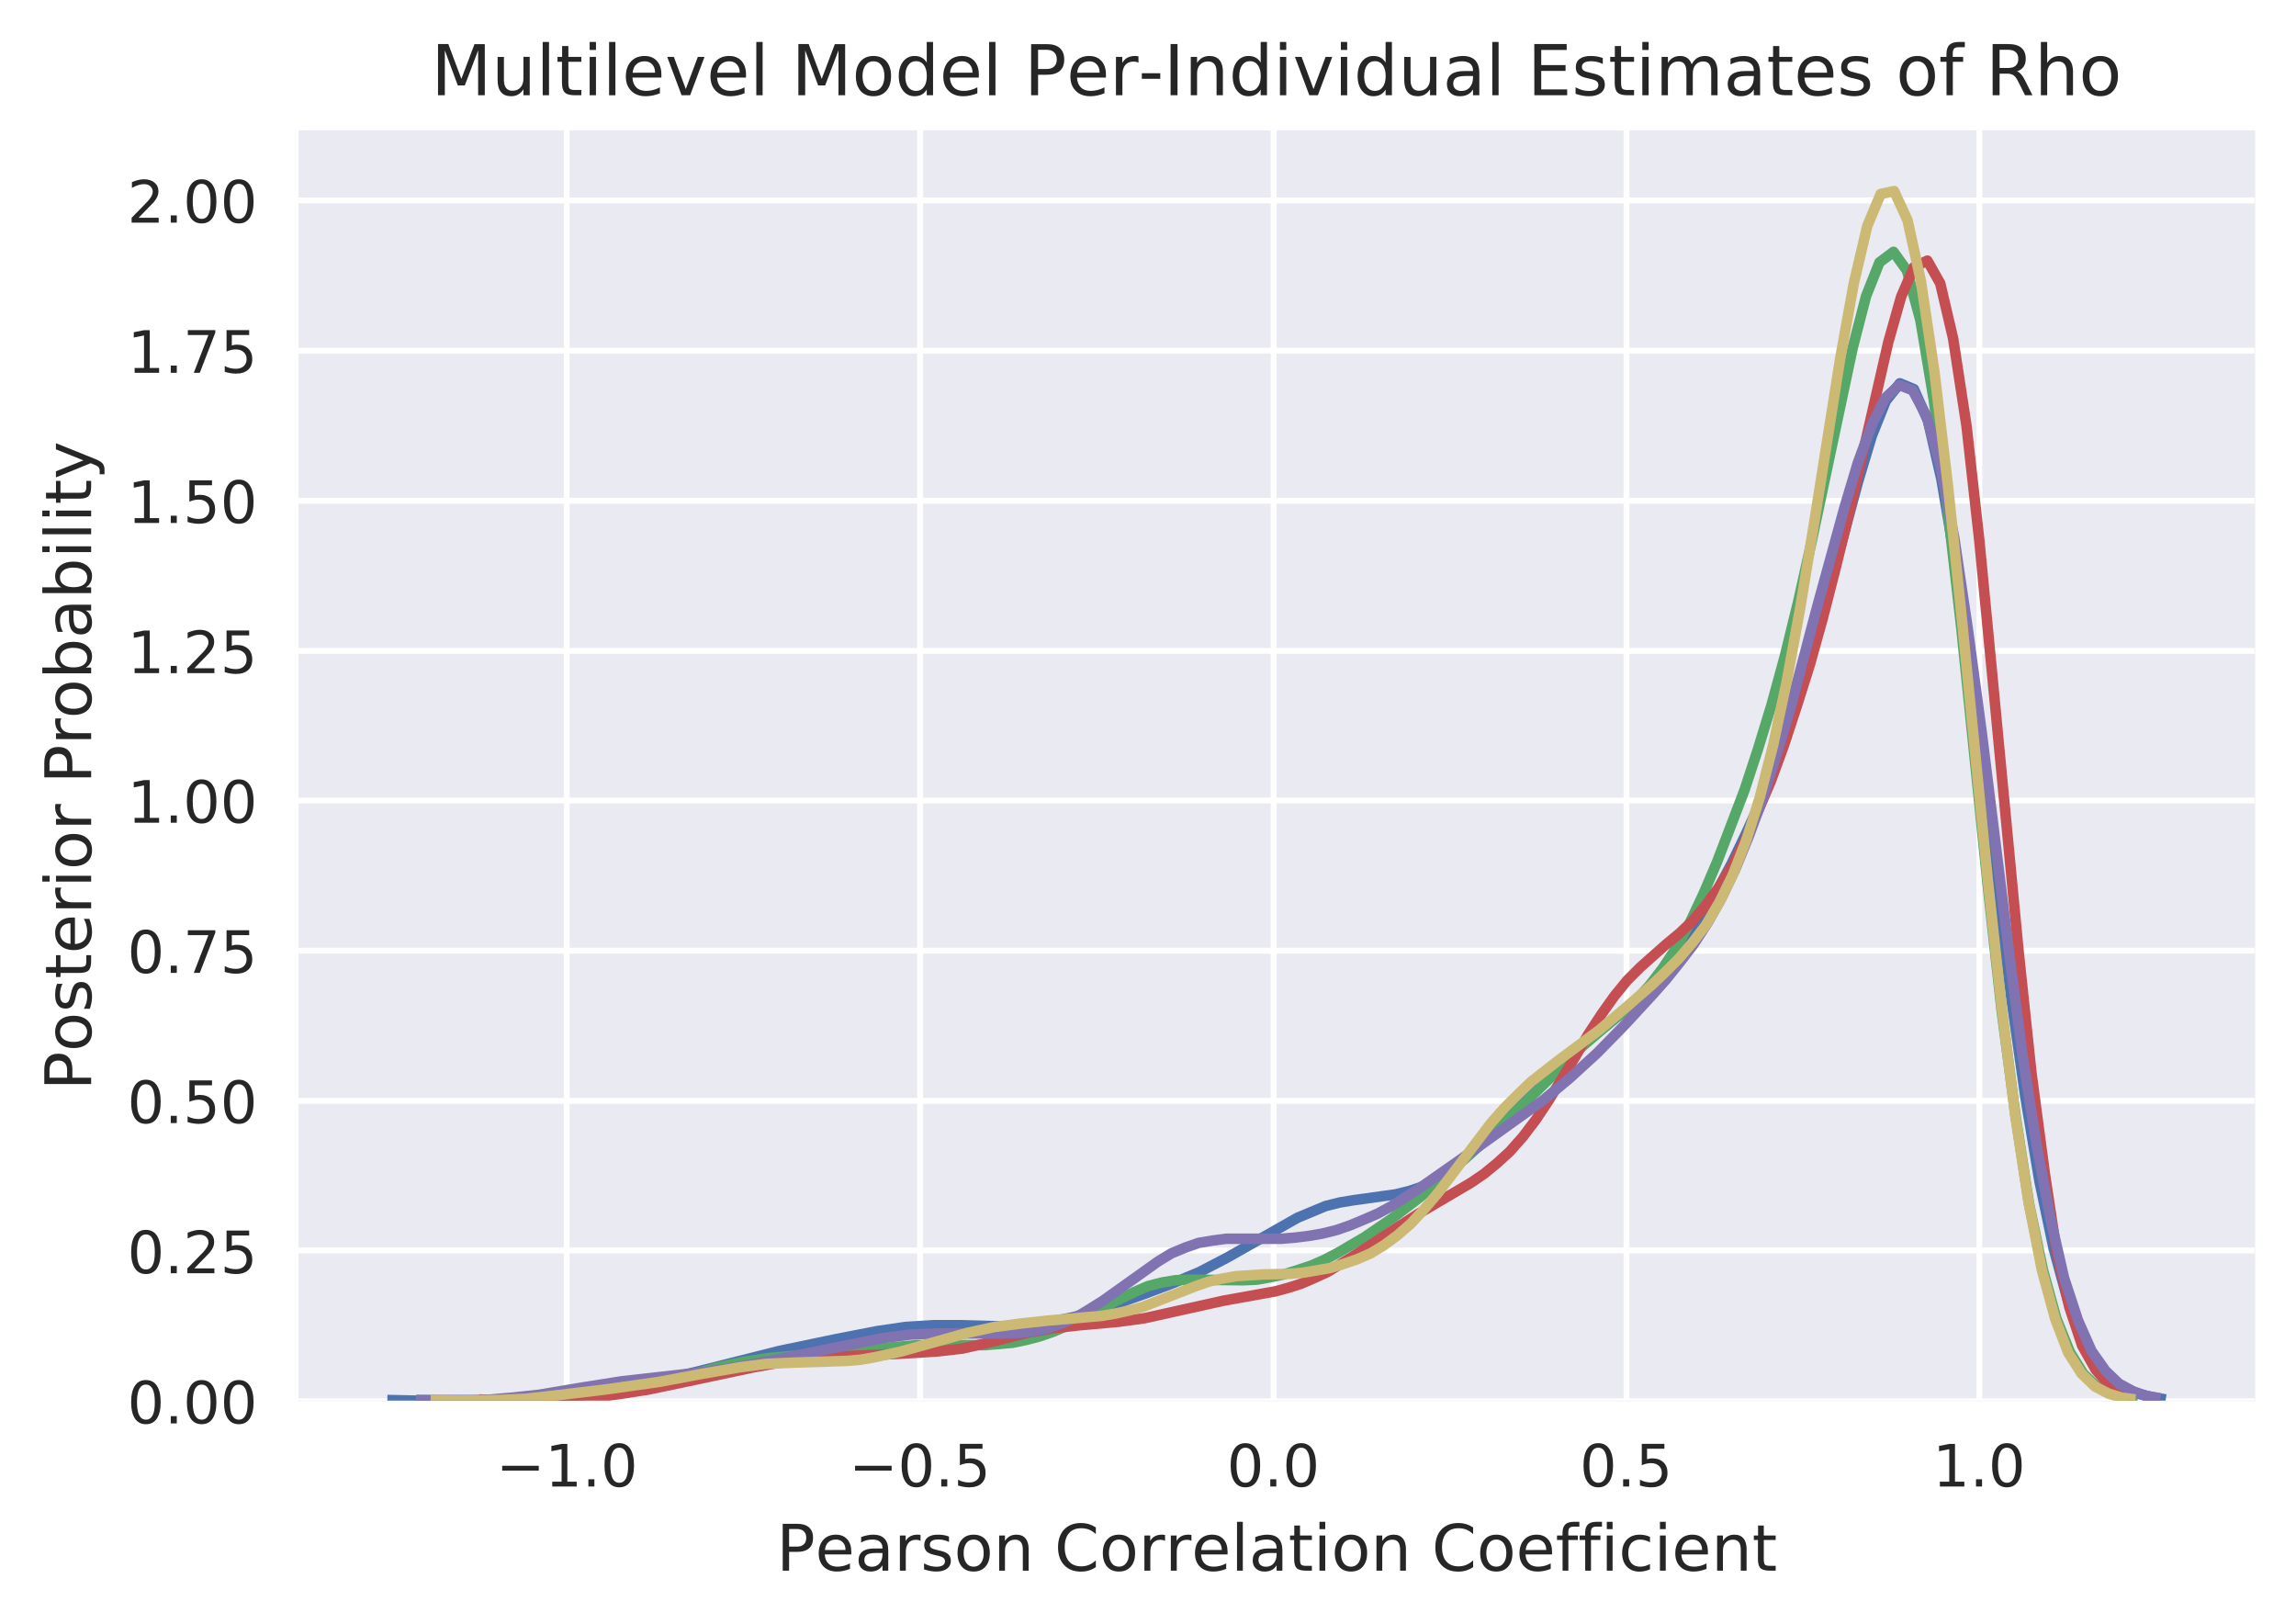 <svg viewBox="0 0 393 278" xmlns="http://www.w3.org/2000/svg" xmlns:xlink="http://www.w3.org/1999/xlink"><defs><style>*{stroke-linecap:butt;stroke-linejoin:round}</style></defs><g id="figure_1"><path d="M0 278.3h393.1V0H0z" fill="#fff" id="patch_1"/><g id="axes_1"><path d="M51.1 239.8H386V22.3H51.1z" fill="#eaeaf2" id="patch_2"/><g id="matplotlib.axis_1"><g id="xtick_1"><path clip-path="url(#paa3c969c17)" d="M97 239.8V22.3" fill="none" stroke="#fff" stroke-linecap="round" id="line2d_1"/><g id="text_1"><defs><path d="M10.6 35.5h62.6v-8.3H10.6z" id="DejaVuSans-2212"/><path d="M12.4 8.3h16.1v55.6L11 60.4v9l17.4 3.5h9.9V8.3h16V0H12.5z" id="DejaVuSans-31"/><path d="M10.7 12.4H21V0H10.7z" id="DejaVuSans-2e"/><path d="M31.8 66.4q-7.6 0-11.5-7.5-3.8-7.5-3.8-22.5t3.8-22.5q3.9-7.5 11.5-7.5 7.7 0 11.5 7.5T47 36.4q0 15-3.8 22.5t-11.5 7.5zm0 7.8q12.2 0 18.7-9.7T57 36.4Q57 18 50.5 8.3 44-1.4 31.8-1.4 19.5-1.4 13 8.3q-6.5 9.7-6.5 28 0 18.5 6.5 28.2 6.4 9.7 18.7 9.7z" id="DejaVuSans-30"/></defs><g transform="matrix(.1 0 0 -.1 84.9 254.4)" fill="#262626"><use xlink:href="#DejaVuSans-2212"/><use x="83.8" xlink:href="#DejaVuSans-31"/><use x="147.4" xlink:href="#DejaVuSans-2e"/><use x="179.2" xlink:href="#DejaVuSans-30"/></g></g></g><g id="xtick_2"><path clip-path="url(#paa3c969c17)" d="M157.5 239.8V22.3" fill="none" stroke="#fff" stroke-linecap="round" id="line2d_3"/><g id="text_2"><defs><path d="M10.8 73h38.7v-8.4H19.8V46.7q2.2.8 4.3 1.1 2.2.4 4.3.4 12.2 0 19.4-6.7 7-6.7 7-18.1 0-11.8-7.2-18.3-7.4-6.5-20.7-6.5-4.6 0-9.4.8-4.7.7-9.8 2.3v10q4.4-2.5 9.1-3.6 4.7-1.2 9.9-1.2 8.5 0 13.4 4.4 5 4.5 5 12 0 7.7-5 12.1Q35 40 26.7 40q-4 0-7.9-.9-4-.9-8-2.7z" id="DejaVuSans-35"/></defs><g transform="matrix(.1 0 0 -.1 145.3 254.4)" fill="#262626"><use xlink:href="#DejaVuSans-2212"/><use x="83.8" xlink:href="#DejaVuSans-30"/><use x="147.4" xlink:href="#DejaVuSans-2e"/><use x="179.2" xlink:href="#DejaVuSans-35"/></g></g></g><g id="xtick_3"><path clip-path="url(#paa3c969c17)" d="M218 239.8V22.3" fill="none" stroke="#fff" stroke-linecap="round" id="line2d_5"/><g transform="matrix(.1 0 0 -.1 210 254.4)" fill="#262626" id="text_3"><use xlink:href="#DejaVuSans-30"/><use x="63.6" xlink:href="#DejaVuSans-2e"/><use x="95.4" xlink:href="#DejaVuSans-30"/></g></g><g id="xtick_4"><path clip-path="url(#paa3c969c17)" d="M278.4 239.8V22.3" fill="none" stroke="#fff" stroke-linecap="round" id="line2d_7"/><g transform="matrix(.1 0 0 -.1 270.4 254.4)" fill="#262626" id="text_4"><use xlink:href="#DejaVuSans-30"/><use x="63.6" xlink:href="#DejaVuSans-2e"/><use x="95.4" xlink:href="#DejaVuSans-35"/></g></g><g id="xtick_5"><path clip-path="url(#paa3c969c17)" d="M338.8 239.8V22.3" fill="none" stroke="#fff" stroke-linecap="round" id="line2d_9"/><g transform="matrix(.1 0 0 -.1 330.8 254.4)" fill="#262626" id="text_5"><use xlink:href="#DejaVuSans-31"/><use x="63.6" xlink:href="#DejaVuSans-2e"/><use x="95.4" xlink:href="#DejaVuSans-30"/></g></g><g id="text_6"><defs><path d="M54.9 33V0h-9v32.7q0 7.8-3 11.6-3 3.9-9.1 3.9-7.3 0-11.5-4.7Q18.1 39 18.1 31V0h-9v54.7h9v-8.5q3.2 5 7.6 7.4Q30.1 56 35.8 56q9.4 0 14.2-5.8Q55 44.3 55 33z" id="DejaVuSans-6e"/><path d="M19.7 64.8V37.4H32q6.9 0 10.6 3.6 3.8 3.5 3.8 10.1t-3.8 10.1q-3.7 3.6-10.6 3.6zm-9.9 8.1h22.3q12.2 0 18.5-5.5Q57 61.8 57 51q0-10.8-6.3-16.3t-18.5-5.5H19.7V0H9.8z" id="DejaVuSans-50"/><path d="M34.3 27.5q-11 0-15.1-2.5-4.2-2.5-4.2-8.5 0-4.8 3.1-7.6 3.2-2.8 8.6-2.8 7.5 0 12 5.3t4.5 14v2zm17.9 3.7V0h-9v8.3q-3-5-7.7-7.3Q31-1.4 24.3-1.4 16-1.4 11 3.3 6 8 6 15.9q0 9.2 6.2 14 6.2 4.6 18.4 4.6h12.6v1q0 6.1-4 9.5-4.1 3.4-11.5 3.4-4.7 0-9.2-1.1-4.4-1.2-8.5-3.4v8.3q5 2 9.6 2.8 4.6 1 9 1 11.9 0 17.7-6.2 5.9-6.1 5.9-18.6z" id="DejaVuSans-61"/><path d="M41.1 46.3q-1.5.9-3.3 1.3-1.8.4-4 .4-7.5 0-11.6-5-4-5-4-14.2V0H9v54.7h9v-8.5q2.9 5 7.4 7.4Q30 56 36.5 56l2-.1 2.6-.4z" id="DejaVuSans-72"/><path d="M44.3 53v-8.4q-3.8 2-8 2.9-4 1-8.4 1-6.7 0-10-2-3.4-2.1-3.4-6.2 0-3.1 2.4-5 2.4-1.7 9.6-3.3l3-.7q9.7-2 13.7-5.8 4-3.7 4-10.4 0-7.6-6-12-6-4.5-16.6-4.5-4.4 0-9.1.8-4.8.9-10 2.6v9.3q5-2.6 9.7-4 4.9-1.2 9.6-1.2 6.4 0 9.8 2.2 3.4 2.2 3.4 6.1 0 3.7-2.5 5.6-2.4 2-10.8 3.8l-3.1.7q-8.4 1.8-12 5.4-3.8 3.6-3.8 10 0 7.7 5.5 11.9Q16.7 56 26.8 56q5 0 9.4-.7 4.4-.8 8-2.2z" id="DejaVuSans-73"/><path d="M30.6 48.4q-7.2 0-11.4-5.6Q15 37 15 27.3t4.2-15.5q4.1-5.6 11.4-5.6 7.2 0 11.4 5.7 4.2 5.6 4.2 15.4 0 9.7-4.2 15.4-4.2 5.7-11.4 5.7zm0 7.6q11.7 0 18.4-7.6 6.7-7.6 6.7-21.1 0-13.4-6.7-21-6.7-7.7-18.4-7.7-11.8 0-18.4 7.6Q5.5 14 5.5 27.3q0 13.5 6.7 21Q18.8 56 30.6 56z" id="DejaVuSans-6f"/><path d="M56.2 29.6v-4.4H14.9q.6-9.3 5.6-14.1 5-4.9 14-4.9 5 0 10 1.3 4.8 1.2 9.6 3.8V2.8q-4.8-2-10-3.1-5-1.1-10.2-1.1-13.1 0-20.7 7.6-7.7 7.6-7.7 20.6 0 13.4 7.3 21.3Q20 56 32.3 56q11 0 17.5-7.1 6.4-7.1 6.4-19.3zm-9 2.6q0 7.4-4.1 11.8-4 4.4-10.7 4.4-7.5 0-12-4.3-4.5-4.2-5.2-12z" id="DejaVuSans-65"/><path d="M64.4 67.3V56.9q-5 4.6-10.6 7Q48 66 41.8 66q-12.5 0-19.1-7.6Q16 50.8 16 36.4q0-14.4 6.7-22 6.6-7.7 19.1-7.7 6.3 0 12 2.3 5.6 2.3 10.6 7V5.5q-5.2-3.5-11-5.3-5.7-1.7-12.2-1.7-16.5 0-26 10.1-9.6 10.1-9.6 27.7T15.1 64q9.6 10.1 26.1 10.1 6.5 0 12.3-1.7 5.8-1.8 11-5.2z" id="DejaVuSans-43"/><path d="M9.4 76h9V0h-9z" id="DejaVuSans-6c"/><path d="M18.3 70.2V54.7h18.5v-7H18.3V18q0-6.7 1.8-8.6 1.9-1.9 7.5-1.9h9.2V0h-9.2Q17.2 0 13.2 3.9T9.2 18v29.7H2.8v7h6.6v15.5z" id="DejaVuSans-74"/><path d="M9.4 54.7h9V0h-9zm0 21.3h9V64.6h-9z" id="DejaVuSans-69"/><path d="M37.1 76v-7.5h-8.6q-4.8 0-6.7-2-1.9-2-1.9-7v-4.8h14.8v-7H20V0h-9v47.7H2.3v7h8.6v3.8q0 9.1 4.2 13.3Q19.4 76 28.6 76z" id="DejaVuSans-66"/><path d="M48.8 52.6v-8.4Q45 46.3 41 47.3q-3.8 1-7.7 1-8.7 0-13.6-5.5Q15 37.3 15 27.3t4.8-15.6q4.9-5.5 13.6-5.5 4 0 7.7 1 3.9 1.1 7.7 3.2V2.1Q45 .3 41-.5q-4-1-8.6-1-12.3 0-19.6 7.8-7.3 7.8-7.3 21 0 13.4 7.4 21Q20.2 56 33 56q4.2 0 8.1-.9 4-.8 7.7-2.5z" id="DejaVuSans-63"/></defs><g transform="matrix(.11 0 0 -.11 132.9 268.8)" fill="#262626"><use xlink:href="#DejaVuSans-50"/><use x="60.3" xlink:href="#DejaVuSans-65"/><use x="121.8" xlink:href="#DejaVuSans-61"/><use x="183.1" xlink:href="#DejaVuSans-72"/><use x="224.2" xlink:href="#DejaVuSans-73"/><use x="276.3" xlink:href="#DejaVuSans-6f"/><use x="337.5" xlink:href="#DejaVuSans-6e"/><use x="400.8" xlink:href="#DejaVuSans-20"/><use x="432.6" xlink:href="#DejaVuSans-43"/><use x="502.4" xlink:href="#DejaVuSans-6f"/><use x="563.6" xlink:href="#DejaVuSans-72"/><use x="604.7" xlink:href="#DejaVuSans-72"/><use x="645.8" xlink:href="#DejaVuSans-65"/><use x="707.3" xlink:href="#DejaVuSans-6c"/><use x="735.1" xlink:href="#DejaVuSans-61"/><use x="796.4" xlink:href="#DejaVuSans-74"/><use x="835.6" xlink:href="#DejaVuSans-69"/><use x="863.4" xlink:href="#DejaVuSans-6f"/><use x="924.6" xlink:href="#DejaVuSans-6e"/><use x="987.9" xlink:href="#DejaVuSans-20"/><use x="1019.7" xlink:href="#DejaVuSans-43"/><use x="1089.6" xlink:href="#DejaVuSans-6f"/><use x="1150.7" xlink:href="#DejaVuSans-65"/><use x="1212.3" xlink:href="#DejaVuSans-66"/><use x="1247.5" xlink:href="#DejaVuSans-66"/><use x="1282.7" xlink:href="#DejaVuSans-69"/><use x="1310.5" xlink:href="#DejaVuSans-63"/><use x="1365.4" xlink:href="#DejaVuSans-69"/><use x="1393.2" xlink:href="#DejaVuSans-65"/><use x="1454.7" xlink:href="#DejaVuSans-6e"/><use x="1518.1" xlink:href="#DejaVuSans-74"/></g></g></g><g id="matplotlib.axis_2"><g id="ytick_1"><path clip-path="url(#paa3c969c17)" d="M51.1 239.8H386" fill="none" stroke="#fff" stroke-linecap="round" id="line2d_11"/><g transform="matrix(.1 0 0 -.1 21.8 243.6)" fill="#262626" id="text_7"><use xlink:href="#DejaVuSans-30"/><use x="63.6" xlink:href="#DejaVuSans-2e"/><use x="95.4" xlink:href="#DejaVuSans-30"/><use x="159" xlink:href="#DejaVuSans-30"/></g></g><g id="ytick_2"><path clip-path="url(#paa3c969c17)" d="M51.1 214H386" fill="none" stroke="#fff" stroke-linecap="round" id="line2d_13"/><g id="text_8"><defs><path d="M19.2 8.3h34.4V0H7.3v8.3l15.3 15.6q9.7 9.8 12.2 12.6 4.7 5.3 6.6 9 2 3.7 2 7.3 0 5.8-4.2 9.5-4 3.6-10.6 3.6-4.6 0-9.8-1.6-5.1-1.6-11-4.9v10q6 2.4 11.1 3.6 5.2 1.2 9.5 1.2 11.4 0 18-5.7 6.8-5.6 6.8-15 0-4.6-1.7-8.6-1.6-4-6-9.5l-7.9-8.2L19.2 8.3z" id="DejaVuSans-32"/></defs><g transform="matrix(.1 0 0 -.1 21.8 217.9)" fill="#262626"><use xlink:href="#DejaVuSans-30"/><use x="63.6" xlink:href="#DejaVuSans-2e"/><use x="95.4" xlink:href="#DejaVuSans-32"/><use x="159" xlink:href="#DejaVuSans-35"/></g></g></g><g id="ytick_3"><path clip-path="url(#paa3c969c17)" d="M51.1 188.4H386" fill="none" stroke="#fff" stroke-linecap="round" id="line2d_15"/><g transform="matrix(.1 0 0 -.1 21.8 192.2)" fill="#262626" id="text_9"><use xlink:href="#DejaVuSans-30"/><use x="63.6" xlink:href="#DejaVuSans-2e"/><use x="95.4" xlink:href="#DejaVuSans-35"/><use x="159" xlink:href="#DejaVuSans-30"/></g></g><g id="ytick_4"><path clip-path="url(#paa3c969c17)" d="M51.1 162.7H386" fill="none" stroke="#fff" stroke-linecap="round" id="line2d_17"/><g id="text_10"><defs><path d="M8.2 73h46.9v-4.3L28.6 0H18.3l25 64.6H8.1z" id="DejaVuSans-37"/></defs><g transform="matrix(.1 0 0 -.1 21.8 166.5)" fill="#262626"><use xlink:href="#DejaVuSans-30"/><use x="63.6" xlink:href="#DejaVuSans-2e"/><use x="95.4" xlink:href="#DejaVuSans-37"/><use x="159" xlink:href="#DejaVuSans-35"/></g></g></g><g id="ytick_5"><path clip-path="url(#paa3c969c17)" d="M51.1 137H386" fill="none" stroke="#fff" stroke-linecap="round" id="line2d_19"/><g transform="matrix(.1 0 0 -.1 21.8 140.8)" fill="#262626" id="text_11"><use xlink:href="#DejaVuSans-31"/><use x="63.6" xlink:href="#DejaVuSans-2e"/><use x="95.4" xlink:href="#DejaVuSans-30"/><use x="159" xlink:href="#DejaVuSans-30"/></g></g><g id="ytick_6"><path clip-path="url(#paa3c969c17)" d="M51.1 111.4H386" fill="none" stroke="#fff" stroke-linecap="round" id="line2d_21"/><g transform="matrix(.1 0 0 -.1 21.8 115.2)" fill="#262626" id="text_12"><use xlink:href="#DejaVuSans-31"/><use x="63.6" xlink:href="#DejaVuSans-2e"/><use x="95.4" xlink:href="#DejaVuSans-32"/><use x="159" xlink:href="#DejaVuSans-35"/></g></g><g id="ytick_7"><path clip-path="url(#paa3c969c17)" d="M51.1 85.7H386" fill="none" stroke="#fff" stroke-linecap="round" id="line2d_23"/><g transform="matrix(.1 0 0 -.1 21.8 89.5)" fill="#262626" id="text_13"><use xlink:href="#DejaVuSans-31"/><use x="63.6" xlink:href="#DejaVuSans-2e"/><use x="95.4" xlink:href="#DejaVuSans-35"/><use x="159" xlink:href="#DejaVuSans-30"/></g></g><g id="ytick_8"><path clip-path="url(#paa3c969c17)" d="M51.1 60H386" fill="none" stroke="#fff" stroke-linecap="round" id="line2d_25"/><g transform="matrix(.1 0 0 -.1 21.8 63.8)" fill="#262626" id="text_14"><use xlink:href="#DejaVuSans-31"/><use x="63.6" xlink:href="#DejaVuSans-2e"/><use x="95.4" xlink:href="#DejaVuSans-37"/><use x="159" xlink:href="#DejaVuSans-35"/></g></g><g id="ytick_9"><path clip-path="url(#paa3c969c17)" d="M51.1 34.3H386" fill="none" stroke="#fff" stroke-linecap="round" id="line2d_27"/><g transform="matrix(.1 0 0 -.1 21.8 38.1)" fill="#262626" id="text_15"><use xlink:href="#DejaVuSans-32"/><use x="63.6" xlink:href="#DejaVuSans-2e"/><use x="95.4" xlink:href="#DejaVuSans-30"/><use x="159" xlink:href="#DejaVuSans-30"/></g></g><g id="text_16"><defs><path d="M48.7 27.3q0 9.9-4 15.5-4.2 5.7-11.3 5.7-7.1 0-11.2-5.7-4-5.6-4-15.5 0-10 4-15.6t11.2-5.6q7.1 0 11.2 5.7 4 5.6 4 15.5zM18 46.3q2.9 5 7.2 7.3Q29.6 56 35.6 56q10 0 16.2-8Q58 40.3 58 27.4q0-12.9-6.2-20.8-6.2-8-16.2-8-6 0-10.3 2.5Q21 3.3 18 8.2V0h-9v76h9z" id="DejaVuSans-62"/><path d="M32.2-5q-3.8-9.8-7.5-12.8-3.6-3-9.6-3H7.9v7.5h5.3q3.7 0 5.7 1.8 2.1 1.7 4.6 8.3l1.6 4L3 54.8h9.5l17-42.8 17.2 42.8h9.5z" id="DejaVuSans-79"/></defs><g transform="matrix(0 -.11 -.11 0 15.6 186.6)" fill="#262626"><use xlink:href="#DejaVuSans-50"/><use x="60.3" xlink:href="#DejaVuSans-6f"/><use x="121.4" xlink:href="#DejaVuSans-73"/><use x="173.5" xlink:href="#DejaVuSans-74"/><use x="212.7" xlink:href="#DejaVuSans-65"/><use x="274.3" xlink:href="#DejaVuSans-72"/><use x="315.4" xlink:href="#DejaVuSans-69"/><use x="343.2" xlink:href="#DejaVuSans-6f"/><use x="404.3" xlink:href="#DejaVuSans-72"/><use x="445.5" xlink:href="#DejaVuSans-20"/><use x="477.2" xlink:href="#DejaVuSans-50"/><use x="537.5" xlink:href="#DejaVuSans-72"/><use x="578.6" xlink:href="#DejaVuSans-6f"/><use x="639.8" xlink:href="#DejaVuSans-62"/><use x="703.3" xlink:href="#DejaVuSans-61"/><use x="764.6" xlink:href="#DejaVuSans-62"/><use x="828" xlink:href="#DejaVuSans-69"/><use x="855.8" xlink:href="#DejaVuSans-6c"/><use x="883.6" xlink:href="#DejaVuSans-69"/><use x="911.4" xlink:href="#DejaVuSans-74"/><use x="950.6" xlink:href="#DejaVuSans-79"/></g></g></g><path clip-path="url(#paa3c969c17)" d="M66.3 239.6l4.8.1h9.6l7.2-.3 7.2-.5 7.2-.7 4.8-.8 4.8-.9 7.2-1.7 14.3-3.6 9.6-2 7.2-1.4 4.8-.7 4.8-.3h4.8l7.2.2 2.4-.1 2.4-.2 2.4-.3 4.8-1 4.8-1.4 7.1-2.5 4.8-1.8 4.8-2 4.8-2.5 12-6.8 2.4-1 2.4-1 2.4-.6 2.4-.4 7.2-1 2.4-.6 2.4-.8 2.4-1.2 2.4-1.7 2.4-2 2.4-2.2 12-12.3 4.7-4 7.2-5.9 2.4-2.1 2.4-2.5 2.4-2.6 2.4-3 2.4-3.4 2.4-3.7 2.4-4.1 2.4-4.5 2.4-5 2.4-5.3 2.4-6 2.4-6.6 2.4-7.3 2.4-8.1 4.8-18 2.4-8.9 2.4-8 2.4-6 2.4-3 2.4 1L330 72l2.3 10 2.4 14.1 2.4 17.3 7.2 57.6 2.4 16.9 2.4 14.3 2.4 11.4 2.4 8.8 2.4 6.3 2.4 4.3 2.4 2.8 2.4 1.7 2.4 1 2.4.6 2.4.4h0" fill="none" stroke="#4c72b0" stroke-linecap="round" stroke-width="1.8" id="line2d_29"/><path clip-path="url(#paa3c969c17)" d="M71.3 239.6l4.7.1h7l6.9-.3 9.2-.6 7-.7 4.6-.8 4.7-1.2 7-2 4.6-1 4.6-.7 25.5-2.2h11.6l2.3-.2 2.3-.2 2.4-.5 2.3-.6 2.3-.8 2.3-1 4.7-2.3 4.6-2.4 2.3-1.1 2.3-1 2.3-.6 2.4-.4 2.3-.1 9.3.1 2.3-.1 2.3-.4 2.3-.5 2.3-.7 2.4-.8 2.3-1 2.3-1.2 4.6-2.7 4.7-3.2 4.6-3.5 4.6-3.8 4.7-4.2 7-6.5 11.5-11.3 9.3-8 2.3-2.5 2.3-3 2.4-3.6 2.3-4.3 2.3-4.9 2.3-5.4 2.3-6 2.4-6.3 2.3-7 2.3-7.5 2.3-8.4 2.3-9.4 2.3-10.3 7-33 2.3-8.9 2.3-5.8 2.4-1.8 2.3 3.2 2.3 8.5 2.3 13.7 2.3 18 2.4 20.9 4.6 44.8 2.3 20.7L345 191l2.3 15 2.4 11.4 2.3 8.3 2.3 5.7 2.3 3.7 2.3 2.2 2.4 1.2 2.3.7 2.3.3h0" fill="none" stroke="#55a868" stroke-linecap="round" stroke-width="1.8" id="line2d_30"/><path clip-path="url(#paa3c969c17)" d="M82 239.5l4.5.2h6.7l4.4-.2 4.5-.4 4.4-.6 4.5-.7 6.7-1.4L129 234l4.4-.8 4.5-.5 6.7-.6 9-.4 6.6-.4 4.5-.5 4.4-1 6.7-1.7 4.5-.8 4.5-.5 6.7-.6 4.4-.6 4.5-1 9-2 8.9-1.6 2.2-.6 2.2-.7 2.3-1 2.2-1 4.4-2.7 11.2-7.3 9-5.3 2.2-1.5 2.2-1.8 2.2-2 2.3-2.6 2.2-2.9 2.2-3.3 4.5-7.4 2.2-3.8 2.3-3.5 2.2-3.1 2.2-2.7 2.3-2.3 4.4-3.9 2.3-1.9 2.2-2.1 2.2-2.6 2.2-3 2.3-3.7 2.2-4.3 2.2-4.9 2.3-5.4 2.2-6 2.2-6.7 2.3-7.3 2.2-7.9 2.2-8.6 2.3-9.4 6.7-29.2 2.2-7.8 2.2-5.1 2.3-1.1 2.2 3.9 2.2 9.4 2.3 15 2.2 19.7 2.2 22.9 4.5 47.2 2.2 20.8 2.3 17.3L352 214l2.2 9.7 2.2 6.6 2.3 4.1 2.2 2.5 2.2 1.4 2.3.7h0" fill="none" stroke="#c44e52" stroke-linecap="round" stroke-width="1.8" id="line2d_31"/><path clip-path="url(#paa3c969c17)" d="M71.2 239.6h11.7l4.7-.4 4.7-.5 7.1-1.2 7-1.1 7.1-.8 7-.8 4.8-.7 7-1.3 18.8-3.8 4.7-.6 4.7-.2h11.8l2.4-.1 2.3-.3 2.4-.5 2.3-.8 2.4-1 2.3-1.4 2.4-1.5 9.4-6.7 2.3-1.4 2.4-1 2.3-.8 2.4-.4 2.3-.3h9.4l2.4-.2 2.4-.3 2.3-.4 2.4-.6 2.3-.8 2.4-1 2.3-1 2.4-1.3 4.7-3 7-4.9 14.1-10.1 4.7-3.9 4.7-4.3 4.7-4.8 4.7-5.1 2.4-2.7 2.4-3 2.3-3 2.4-3.7 2.3-4.1 2.4-5 2.3-5.6 2.4-6.5 2.3-7.3 2.4-8L311 104l4.7-17.1 2.3-7.7 2.4-6.5 2.3-4.6 2.4-2.2 2.3.9 2.4 4.5 2.3 8.4 2.4 12.3 2.3 15.5 2.4 17.8 4.7 37.8 2.3 17.5 2.4 15.4 2.4 12.7 2.3 10 2.4 7.3 2.3 5.2 2.4 3.4 2.3 2.2 2.4 1.3 2.3.8 2.4.4h0" fill="none" stroke="#8172b2" stroke-linecap="round" stroke-width="1.8" id="line2d_32"/><path clip-path="url(#paa3c969c17)" d="M73.7 239.6l4.6.1 7-.1 4.5-.2 4.6-.5 9.2-1.1 9.2-1.3 6.9-1.3 6.9-1.2 4.6-.6 4.6-.2 9.2-.3 2.3-.2 2.3-.4 4.6-1 11.4-3.2 4.6-1 4.6-.6 4.6-.5 9.2-.8 2.3-.4 2.3-.5 2.3-.6 4.6-1.8 4.6-1.8 2.3-.8 2.3-.5 2.3-.4 4.6-.3 4.6-.1 2.3-.2 2.3-.4 2.3-.4 2.3-.7 2.3-.8 2.3-1 2.3-1.4 2.3-1.7 2.3-2 2.3-2.5 2.3-2.7 9.1-12 2.3-2.6 2.3-2.3 2.3-2.2 4.6-3.6 7-5.2 4.5-3.8 4.6-4 2.3-2.2 2.3-2.3 2.3-2.7 2.3-3 2.3-3.9 2.3-4.7 2.3-5.9 2.3-7.3 2.3-9 2.3-10.8 2.3-12.5 2.3-14 4.6-29 2.3-12.7 2.3-9.8 2.3-5.5 2.3-.5 2.3 5 2.3 10.5 2.3 15.4 2.3 19.4 2.3 22 4.6 46.2 2.3 21.1 2.3 18.4 2.3 15 2.3 11.7 2.3 8.4 2.2 5.7 2.3 3.6 2.3 2.2 2.3 1.2 2.3.7 2.3.3h0" fill="none" stroke="#ccb974" stroke-linecap="round" stroke-width="1.8" id="line2d_33"/><path d="M51.1 239.8V22.3" fill="none" id="patch_3"/><path d="M386 239.8V22.3" fill="none" id="patch_4"/><path d="M51.1 239.8H386" fill="none" id="patch_5"/><path d="M51.1 22.3H386" fill="none" id="patch_6"/><g id="text_17"><defs><path d="M9.8 73h14.7l18.6-49.7 18.7 49.6h14.7V0H67v64L48 14H38L19.5 64V0H9.8z" id="DejaVuSans-4d"/><path d="M8.5 21.6v33h9V22q0-7.7 3-11.6 3-4 9-4 7.4 0 11.6 4.7 4.2 4.7 4.2 12.7v31h9V0h-9v8.4Q42 3.4 37.7 1q-4.3-2.4-10-2.4-9.4 0-14.3 5.8-4.9 5.9-4.9 17.2zM31.1 56z" id="DejaVuSans-75"/><path d="M3 54.7h9.5l17-45.9 17.2 45.9h9.5L35.7 0H23.5z" id="DejaVuSans-76"/><path d="M45.4 46.4V76h9V0h-9v8.2Q42.6 3.3 38.3 1q-4.4-2.4-10.4-2.4-10 0-16.2 7.9-6.2 8-6.2 20.8 0 12.9 6.2 20.8Q18 56 28 56q6 0 10.4-2.4 4.3-2.3 7.1-7.2zM14.8 27.3q0-10 4-15.6Q23 6.2 30.2 6.2q7.1 0 11.2 5.7 4.1 5.6 4.1 15.5t-4.1 15.5q-4.1 5.7-11.2 5.7t-11.2-5.7q-4.1-5.6-4.1-15.5z" id="DejaVuSans-64"/><path d="M4.9 31.4h26.3v-8H4.9z" id="DejaVuSans-2d"/><path d="M9.8 73h9.9V0H9.8z" id="DejaVuSans-49"/><path d="M9.8 73H56v-8.4H19.7V43h34.7v-8.3H19.7V8.3h37V0H9.9z" id="DejaVuSans-45"/><path d="M52 44.2q3.4 6 8 9Q64.9 56 71 56q8.6 0 13.3-6 4.6-6 4.6-17V0h-9v32.7q0 7.9-2.8 11.7-2.8 3.8-8.5 3.8-7 0-11-4.7-4-4.6-4-12.6V0h-9.1v32.7q0 8-2.8 11.7-2.8 3.8-8.6 3.8-6.9 0-11-4.7-4-4.6-4-12.6V0h-9v54.7h9v-8.5q3 5 7.4 7.4Q29.8 56 35.7 56q6 0 10.1-3 4.2-3 6.2-8.8z" id="DejaVuSans-6d"/><path d="M44.4 34.2q3.2-1 6.2-4.6 3-3.5 6-9.7L66.6 0H56l-9.3 18.7q-3.6 7.3-7 9.7-3.4 2.4-9.3 2.4H19.7V0H9.8v73h22.3q12.5 0 18.6-5.3Q57 62.5 57 51.9q0-6.9-3.2-11.4-3.2-4.6-9.3-6.3zM19.7 64.8V38.9H32q7.1 0 10.7 3.3 3.7 3.3 3.7 9.7 0 6.4-3.7 9.6-3.6 3.3-10.7 3.3z" id="DejaVuSans-52"/><path d="M54.9 33V0h-9v32.7q0 7.8-3 11.6-3 3.9-9.1 3.9-7.3 0-11.5-4.7Q18.1 39 18.1 31V0h-9v76h9V46.2q3.2 5 7.6 7.4Q30.1 56 35.8 56q9.4 0 14.2-5.8Q55 44.3 55 33z" id="DejaVuSans-68"/></defs><g transform="matrix(.12 0 0 -.12 73.8 16.3)" fill="#262626"><use xlink:href="#DejaVuSans-4d"/><use x="86.3" xlink:href="#DejaVuSans-75"/><use x="149.7" xlink:href="#DejaVuSans-6c"/><use x="177.4" xlink:href="#DejaVuSans-74"/><use x="216.7" xlink:href="#DejaVuSans-69"/><use x="244.4" xlink:href="#DejaVuSans-6c"/><use x="272.2" xlink:href="#DejaVuSans-65"/><use x="333.7" xlink:href="#DejaVuSans-76"/><use x="392.9" xlink:href="#DejaVuSans-65"/><use x="454.4" xlink:href="#DejaVuSans-6c"/><use x="482.2" xlink:href="#DejaVuSans-20"/><use x="514" xlink:href="#DejaVuSans-4d"/><use x="600.3" xlink:href="#DejaVuSans-6f"/><use x="661.5" xlink:href="#DejaVuSans-64"/><use x="725" xlink:href="#DejaVuSans-65"/><use x="786.5" xlink:href="#DejaVuSans-6c"/><use x="814.3" xlink:href="#DejaVuSans-20"/><use x="846" xlink:href="#DejaVuSans-50"/><use x="906.3" xlink:href="#DejaVuSans-65"/><use x="967.8" xlink:href="#DejaVuSans-72"/><use x="1008.8" xlink:href="#DejaVuSans-2d"/><use x="1044.9" xlink:href="#DejaVuSans-49"/><use x="1074.4" xlink:href="#DejaVuSans-6e"/><use x="1137.8" xlink:href="#DejaVuSans-64"/><use x="1201.3" xlink:href="#DejaVuSans-69"/><use x="1229.1" xlink:href="#DejaVuSans-76"/><use x="1288.2" xlink:href="#DejaVuSans-69"/><use x="1316" xlink:href="#DejaVuSans-64"/><use x="1379.5" xlink:href="#DejaVuSans-75"/><use x="1442.9" xlink:href="#DejaVuSans-61"/><use x="1504.2" xlink:href="#DejaVuSans-6c"/><use x="1531.9" xlink:href="#DejaVuSans-20"/><use x="1563.7" xlink:href="#DejaVuSans-45"/><use x="1626.9" xlink:href="#DejaVuSans-73"/><use x="1679" xlink:href="#DejaVuSans-74"/><use x="1718.2" xlink:href="#DejaVuSans-69"/><use x="1746" xlink:href="#DejaVuSans-6d"/><use x="1843.4" xlink:href="#DejaVuSans-61"/><use x="1904.7" xlink:href="#DejaVuSans-74"/><use x="1943.9" xlink:href="#DejaVuSans-65"/><use x="2005.4" xlink:href="#DejaVuSans-73"/><use x="2057.5" xlink:href="#DejaVuSans-20"/><use x="2089.3" xlink:href="#DejaVuSans-6f"/><use x="2150.5" xlink:href="#DejaVuSans-66"/><use x="2185.7" xlink:href="#DejaVuSans-20"/><use x="2217.5" xlink:href="#DejaVuSans-52"/><use x="2287" xlink:href="#DejaVuSans-68"/><use x="2350.3" xlink:href="#DejaVuSans-6f"/></g></g></g></g><defs><clipPath id="paa3c969c17"><path d="M51.1 22.3h334.8v217.4H51.1z"/></clipPath></defs></svg>